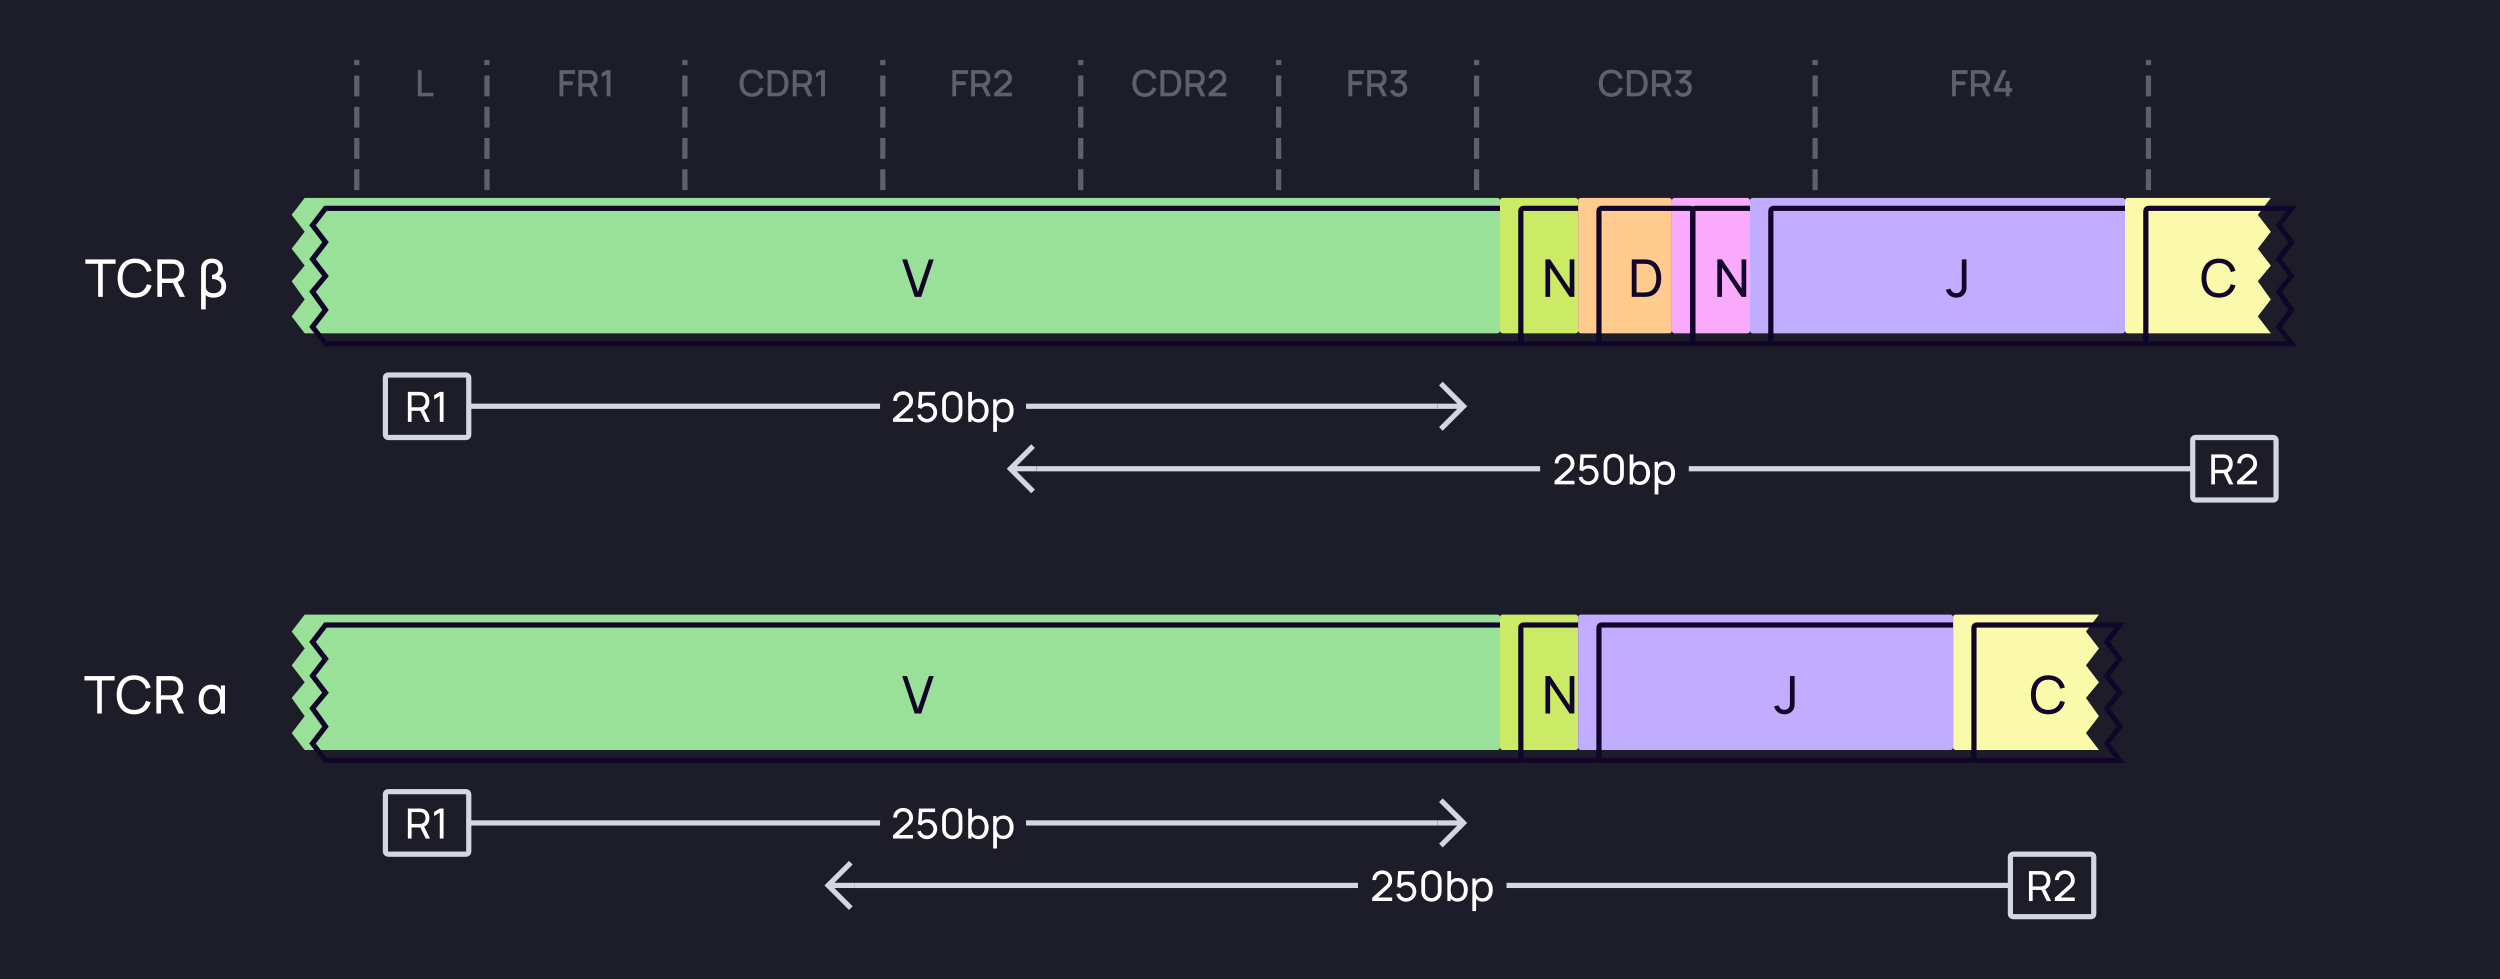 <svg width="960" height="376" viewBox="0 0 960 376" fill="none" xmlns="http://www.w3.org/2000/svg">
    <rect width="960" height="376" fill="#1D1D29"/>
    <path d="M388 180L387.293 180.707L386.586 180L387.293 179.293L388 180ZM395.293 171.293L396 170.586L397.414 172L396.707 172.707L395.293 171.293ZM396.707 187.293L397.414 188L396 189.414L395.293 188.707L396.707 187.293ZM398 181L388 181L388 179L398 179L398 181ZM387.293 179.293L395.293 171.293L396.707 172.707L388.707 180.707L387.293 179.293ZM388.707 179.293L396.707 187.293L395.293 188.707L387.293 180.707L388.707 179.293Z" fill="#D3D7E0"/>
    <path d="M591.5 180H398" stroke="#D3D7E0" stroke-width="2"/>
    <rect width="57" height="20" transform="translate(591.5 170)" fill="#1D1D29"/>
    <path d="M596.933 185.992H604.589V184.632H599.125L602.837 181.296C604.021 180.248 604.589 179.488 604.589 177.976C604.589 175.856 602.973 174.24 600.837 174.24C598.621 174.24 596.989 175.784 596.989 177.952H598.445C598.429 176.696 599.437 175.6 600.813 175.6C602.141 175.6 603.133 176.632 603.133 177.96C603.133 178.688 602.901 179.352 602.053 180.112L596.941 184.712L596.933 185.992ZM609.911 186.24C612.055 186.24 613.871 184.504 613.871 182.376C613.871 180.232 612.247 178.584 610.111 178.584C609.335 178.584 608.559 178.848 607.959 179.328L608.167 175.832H613.071V174.48H606.887L606.535 180.504L607.799 180.984C608.215 180.384 608.935 179.896 609.951 179.896C611.295 179.896 612.439 180.984 612.439 182.376C612.439 183.728 611.351 184.856 609.951 184.856C608.879 184.856 607.839 184.144 607.551 183.008L606.183 183.376C606.647 185.056 608.127 186.24 609.911 186.24ZM619.672 186.24C621.912 186.24 623.56 184.592 623.56 182.352V178.128C623.56 175.888 621.912 174.24 619.672 174.24C617.432 174.24 615.784 175.888 615.784 178.128V182.352C615.784 184.592 617.432 186.24 619.672 186.24ZM617.232 182.432V178.04C617.232 176.688 618.32 175.6 619.672 175.6C621.024 175.6 622.112 176.688 622.112 178.04V182.432C622.112 183.784 621.024 184.872 619.672 184.872C618.32 184.872 617.232 183.784 617.232 182.432ZM629.768 186.24C632.184 186.24 633.64 184.264 633.64 181.672C633.64 179.08 632.176 177.12 629.776 177.12C628.696 177.12 627.84 177.496 627.224 178.144V174.48H625.792V186H627.064V185.024C627.696 185.784 628.6 186.24 629.768 186.24ZM627.064 181.672C627.064 179.76 627.864 178.424 629.552 178.424C631.312 178.424 632.128 179.848 632.128 181.672C632.128 183.512 631.296 184.936 629.592 184.936C627.848 184.936 627.064 183.568 627.064 181.672ZM639.361 186.24C641.777 186.24 643.233 184.264 643.233 181.672C643.233 179.08 641.769 177.12 639.369 177.12C638.193 177.12 637.289 177.568 636.657 178.328V177.36H635.385V189.84H636.817V185.2C637.433 185.856 638.289 186.24 639.361 186.24ZM636.657 181.672C636.657 179.76 637.457 178.424 639.145 178.424C640.905 178.424 641.721 179.848 641.721 181.672C641.721 183.512 640.889 184.936 639.185 184.936C637.441 184.936 636.657 183.568 636.657 181.672Z" fill="white"/>
    <path d="M842 180H648.5" stroke="#D3D7E0" stroke-width="2"/>
    <path d="M849.12 186H850.544V181.744H853.912L855.976 186H857.608L855.384 181.432C856.688 180.888 857.368 179.632 857.368 178.112C857.368 176.28 856.384 174.832 854.52 174.544C854.224 174.496 853.896 174.48 853.672 174.48H849.12V186ZM850.544 180.392V175.832H853.624C853.824 175.832 854.104 175.848 854.344 175.904C855.448 176.152 855.912 177.152 855.912 178.112C855.912 179.072 855.448 180.072 854.344 180.32C854.104 180.376 853.824 180.392 853.624 180.392H850.544ZM859.05 185.992H866.706V184.632H861.242L864.954 181.296C866.138 180.248 866.706 179.488 866.706 177.976C866.706 175.856 865.09 174.24 862.954 174.24C860.738 174.24 859.106 175.784 859.106 177.952H860.562C860.546 176.696 861.554 175.6 862.93 175.6C864.258 175.6 865.25 176.632 865.25 177.96C865.25 178.688 865.018 179.352 864.17 180.112L859.058 184.712L859.05 185.992Z" fill="white"/>
    <rect x="842" y="168" width="32" height="24" rx="1" stroke="#D3D7E0" stroke-width="2"/>
    <path d="M318 340L317.293 340.707L316.586 340L317.293 339.293L318 340ZM325.293 331.293L326 330.586L327.414 332L326.707 332.707L325.293 331.293ZM326.707 347.293L327.414 348L326 349.414L325.293 348.707L326.707 347.293ZM328 341L318 341L318 339L328 339L328 341ZM317.293 339.293L325.293 331.293L326.707 332.707L318.707 340.707L317.293 339.293ZM318.707 339.293L326.707 347.293L325.293 348.707L317.293 340.707L318.707 339.293Z" fill="#D3D7E0"/>
    <path d="M521.5 340H328" stroke="#D3D7E0" stroke-width="2"/>
    <rect width="57" height="20" transform="translate(521.5 330)" fill="#1D1D29"/>
    <path d="M526.933 345.992H534.589V344.632H529.125L532.837 341.296C534.021 340.248 534.589 339.488 534.589 337.976C534.589 335.856 532.973 334.24 530.837 334.24C528.621 334.24 526.989 335.784 526.989 337.952H528.445C528.429 336.696 529.437 335.6 530.813 335.6C532.141 335.6 533.133 336.632 533.133 337.96C533.133 338.688 532.901 339.352 532.053 340.112L526.941 344.712L526.933 345.992ZM539.911 346.24C542.055 346.24 543.871 344.504 543.871 342.376C543.871 340.232 542.247 338.584 540.111 338.584C539.335 338.584 538.559 338.848 537.959 339.328L538.167 335.832H543.071V334.48H536.887L536.535 340.504L537.799 340.984C538.215 340.384 538.935 339.896 539.951 339.896C541.295 339.896 542.439 340.984 542.439 342.376C542.439 343.728 541.351 344.856 539.951 344.856C538.879 344.856 537.839 344.144 537.551 343.008L536.183 343.376C536.647 345.056 538.127 346.24 539.911 346.24ZM549.672 346.24C551.912 346.24 553.56 344.592 553.56 342.352V338.128C553.56 335.888 551.912 334.24 549.672 334.24C547.432 334.24 545.784 335.888 545.784 338.128V342.352C545.784 344.592 547.432 346.24 549.672 346.24ZM547.232 342.432V338.04C547.232 336.688 548.32 335.6 549.672 335.6C551.024 335.6 552.112 336.688 552.112 338.04V342.432C552.112 343.784 551.024 344.872 549.672 344.872C548.32 344.872 547.232 343.784 547.232 342.432ZM559.768 346.24C562.184 346.24 563.64 344.264 563.64 341.672C563.64 339.08 562.176 337.12 559.776 337.12C558.696 337.12 557.84 337.496 557.224 338.144V334.48H555.792V346H557.064V345.024C557.696 345.784 558.6 346.24 559.768 346.24ZM557.064 341.672C557.064 339.76 557.864 338.424 559.552 338.424C561.312 338.424 562.128 339.848 562.128 341.672C562.128 343.512 561.296 344.936 559.592 344.936C557.848 344.936 557.064 343.568 557.064 341.672ZM569.361 346.24C571.777 346.24 573.233 344.264 573.233 341.672C573.233 339.08 571.769 337.12 569.369 337.12C568.193 337.12 567.289 337.568 566.657 338.328V337.36H565.385V349.84H566.817V345.2C567.433 345.856 568.289 346.24 569.361 346.24ZM566.657 341.672C566.657 339.76 567.457 338.424 569.145 338.424C570.905 338.424 571.721 339.848 571.721 341.672C571.721 343.512 570.889 344.936 569.185 344.936C567.441 344.936 566.657 343.568 566.657 341.672Z" fill="white"/>
    <path d="M772 340H578.5" stroke="#D3D7E0" stroke-width="2"/>
    <path d="M779.12 346H780.544V341.744H783.912L785.976 346H787.608L785.384 341.432C786.688 340.888 787.368 339.632 787.368 338.112C787.368 336.28 786.384 334.832 784.52 334.544C784.224 334.496 783.896 334.48 783.672 334.48H779.12V346ZM780.544 340.392V335.832H783.624C783.824 335.832 784.104 335.848 784.344 335.904C785.448 336.152 785.912 337.152 785.912 338.112C785.912 339.072 785.448 340.072 784.344 340.32C784.104 340.376 783.824 340.392 783.624 340.392H780.544ZM789.05 345.992H796.706V344.632H791.242L794.954 341.296C796.138 340.248 796.706 339.488 796.706 337.976C796.706 335.856 795.09 334.24 792.954 334.24C790.738 334.24 789.106 335.784 789.106 337.952H790.562C790.546 336.696 791.554 335.6 792.93 335.6C794.258 335.6 795.25 336.632 795.25 337.96C795.25 338.688 795.018 339.352 794.17 340.112L789.058 344.712L789.05 345.992Z" fill="white"/>
    <rect x="772" y="328" width="32" height="24" rx="1" stroke="#D3D7E0" stroke-width="2"/>
    <path d="M156.62 162H158.044V157.744H161.412L163.476 162H165.108L162.884 157.432C164.188 156.888 164.868 155.632 164.868 154.112C164.868 152.28 163.884 150.832 162.02 150.544C161.724 150.496 161.396 150.48 161.172 150.48H156.62V162ZM158.044 156.392V151.832H161.124C161.324 151.832 161.604 151.848 161.844 151.904C162.948 152.152 163.412 153.152 163.412 154.112C163.412 155.072 162.948 156.072 161.844 156.32C161.604 156.376 161.324 156.392 161.124 156.392H158.044ZM168.878 162H170.326V150.48H168.878L166.71 151.776V153.368L168.878 152.056V162Z" fill="white"/>
    <rect x="148" y="144" width="32" height="24" rx="1" stroke="#D3D7E0" stroke-width="2"/>
    <path d="M338 156H180" stroke="#D3D7E0" stroke-width="2"/>
    <rect width="56" height="20" transform="translate(338 146)" fill="#1D1D29"/>
    <path d="M342.933 161.992H350.589V160.632H345.125L348.837 157.296C350.021 156.248 350.589 155.488 350.589 153.976C350.589 151.856 348.973 150.24 346.837 150.24C344.621 150.24 342.989 151.784 342.989 153.952H344.445C344.429 152.696 345.437 151.6 346.813 151.6C348.141 151.6 349.133 152.632 349.133 153.96C349.133 154.688 348.901 155.352 348.053 156.112L342.941 160.712L342.933 161.992ZM355.911 162.24C358.055 162.24 359.871 160.504 359.871 158.376C359.871 156.232 358.247 154.584 356.111 154.584C355.335 154.584 354.559 154.848 353.959 155.328L354.167 151.832H359.071V150.48H352.887L352.535 156.504L353.799 156.984C354.215 156.384 354.935 155.896 355.951 155.896C357.295 155.896 358.439 156.984 358.439 158.376C358.439 159.728 357.351 160.856 355.951 160.856C354.879 160.856 353.839 160.144 353.551 159.008L352.183 159.376C352.647 161.056 354.127 162.24 355.911 162.24ZM365.672 162.24C367.912 162.24 369.56 160.592 369.56 158.352V154.128C369.56 151.888 367.912 150.24 365.672 150.24C363.432 150.24 361.784 151.888 361.784 154.128V158.352C361.784 160.592 363.432 162.24 365.672 162.24ZM363.232 158.432V154.04C363.232 152.688 364.32 151.6 365.672 151.6C367.024 151.6 368.112 152.688 368.112 154.04V158.432C368.112 159.784 367.024 160.872 365.672 160.872C364.32 160.872 363.232 159.784 363.232 158.432ZM375.768 162.24C378.184 162.24 379.64 160.264 379.64 157.672C379.64 155.08 378.176 153.12 375.776 153.12C374.696 153.12 373.84 153.496 373.224 154.144V150.48H371.792V162H373.064V161.024C373.696 161.784 374.6 162.24 375.768 162.24ZM373.064 157.672C373.064 155.76 373.864 154.424 375.552 154.424C377.312 154.424 378.128 155.848 378.128 157.672C378.128 159.512 377.296 160.936 375.592 160.936C373.848 160.936 373.064 159.568 373.064 157.672ZM385.361 162.24C387.777 162.24 389.233 160.264 389.233 157.672C389.233 155.08 387.769 153.12 385.369 153.12C384.193 153.12 383.289 153.568 382.657 154.328V153.36H381.385V165.84H382.817V161.2C383.433 161.856 384.289 162.24 385.361 162.24ZM382.657 157.672C382.657 155.76 383.457 154.424 385.145 154.424C386.905 154.424 387.721 155.848 387.721 157.672C387.721 159.512 386.889 160.936 385.185 160.936C383.441 160.936 382.657 159.568 382.657 157.672Z" fill="white"/>
    <path d="M552 156H394" stroke="#D3D7E0" stroke-width="2"/>
    <path d="M562 156L562.707 155.293L563.414 156L562.707 156.707L562 156ZM554.707 164.707L554 165.414L552.586 164L553.293 163.293L554.707 164.707ZM553.293 148.707L552.586 148L554 146.586L554.707 147.293L553.293 148.707ZM552 155L562 155L562 157L552 157L552 155ZM562.707 156.707L554.707 164.707L553.293 163.293L561.293 155.293L562.707 156.707ZM561.293 156.707L553.293 148.707L554.707 147.293L562.707 155.293L561.293 156.707Z" fill="#D3D7E0"/>
    <path d="M156.62 322H158.044V317.744H161.412L163.476 322H165.108L162.884 317.432C164.188 316.888 164.868 315.632 164.868 314.112C164.868 312.28 163.884 310.832 162.02 310.544C161.724 310.496 161.396 310.48 161.172 310.48H156.62V322ZM158.044 316.392V311.832H161.124C161.324 311.832 161.604 311.848 161.844 311.904C162.948 312.152 163.412 313.152 163.412 314.112C163.412 315.072 162.948 316.072 161.844 316.32C161.604 316.376 161.324 316.392 161.124 316.392H158.044ZM168.878 322H170.326V310.48H168.878L166.71 311.776V313.368L168.878 312.056V322Z" fill="white"/>
    <rect x="148" y="304" width="32" height="24" rx="1" stroke="#D3D7E0" stroke-width="2"/>
    <path d="M338 316H180" stroke="#D3D7E0" stroke-width="2"/>
    <rect width="56" height="20" transform="translate(338 306)" fill="#1D1D29"/>
    <path d="M342.933 321.992H350.589V320.632H345.125L348.837 317.296C350.021 316.248 350.589 315.488 350.589 313.976C350.589 311.856 348.973 310.24 346.837 310.24C344.621 310.24 342.989 311.784 342.989 313.952H344.445C344.429 312.696 345.437 311.6 346.813 311.6C348.141 311.6 349.133 312.632 349.133 313.96C349.133 314.688 348.901 315.352 348.053 316.112L342.941 320.712L342.933 321.992ZM355.911 322.24C358.055 322.24 359.871 320.504 359.871 318.376C359.871 316.232 358.247 314.584 356.111 314.584C355.335 314.584 354.559 314.848 353.959 315.328L354.167 311.832H359.071V310.48H352.887L352.535 316.504L353.799 316.984C354.215 316.384 354.935 315.896 355.951 315.896C357.295 315.896 358.439 316.984 358.439 318.376C358.439 319.728 357.351 320.856 355.951 320.856C354.879 320.856 353.839 320.144 353.551 319.008L352.183 319.376C352.647 321.056 354.127 322.24 355.911 322.24ZM365.672 322.24C367.912 322.24 369.56 320.592 369.56 318.352V314.128C369.56 311.888 367.912 310.24 365.672 310.24C363.432 310.24 361.784 311.888 361.784 314.128V318.352C361.784 320.592 363.432 322.24 365.672 322.24ZM363.232 318.432V314.04C363.232 312.688 364.32 311.6 365.672 311.6C367.024 311.6 368.112 312.688 368.112 314.04V318.432C368.112 319.784 367.024 320.872 365.672 320.872C364.32 320.872 363.232 319.784 363.232 318.432ZM375.768 322.24C378.184 322.24 379.64 320.264 379.64 317.672C379.64 315.08 378.176 313.12 375.776 313.12C374.696 313.12 373.84 313.496 373.224 314.144V310.48H371.792V322H373.064V321.024C373.696 321.784 374.6 322.24 375.768 322.24ZM373.064 317.672C373.064 315.76 373.864 314.424 375.552 314.424C377.312 314.424 378.128 315.848 378.128 317.672C378.128 319.512 377.296 320.936 375.592 320.936C373.848 320.936 373.064 319.568 373.064 317.672ZM385.361 322.24C387.777 322.24 389.233 320.264 389.233 317.672C389.233 315.08 387.769 313.12 385.369 313.12C384.193 313.12 383.289 313.568 382.657 314.328V313.36H381.385V325.84H382.817V321.2C383.433 321.856 384.289 322.24 385.361 322.24ZM382.657 317.672C382.657 315.76 383.457 314.424 385.145 314.424C386.905 314.424 387.721 315.848 387.721 317.672C387.721 319.512 386.889 320.936 385.185 320.936C383.441 320.936 382.657 319.568 382.657 317.672Z" fill="white"/>
    <path d="M552 316H394" stroke="#D3D7E0" stroke-width="2"/>
    <path d="M562 316L562.707 315.293L563.414 316L562.707 316.707L562 316ZM554.707 324.707L554 325.414L552.586 324L553.293 323.293L554.707 324.707ZM553.293 308.707L552.586 308L554 306.586L554.707 307.293L553.293 308.707ZM552 315L562 315L562 317L552 317L552 315ZM562.707 316.707L554.707 324.707L553.293 323.293L561.293 315.293L562.707 316.707ZM561.293 316.707L553.293 308.707L554.707 307.293L562.707 315.293L561.293 316.707Z" fill="#D3D7E0"/>
    <path d="M137 84V24" stroke="white" stroke-opacity="0.3" stroke-width="2" stroke-linecap="square" stroke-dasharray="6 6"/>
    <path d="M160.442 37H166.469V35.621H161.905V26.92H160.442V37Z" fill="white" fill-opacity="0.3"/>
    <path d="M187 84V24" stroke="white" stroke-opacity="0.3" stroke-width="2" stroke-linecap="square" stroke-dasharray="6 6"/>
    <path d="M214.858 37H216.321V32.695H219.989V31.225H216.321V28.383H220.829V26.92H214.858V37ZM222.09 37H223.553V33.381H226.227L227.984 37H229.657L227.753 33.094C228.894 32.597 229.468 31.491 229.468 30.147C229.468 28.516 228.628 27.235 226.941 26.976C226.675 26.934 226.36 26.92 226.164 26.92H222.09V37ZM223.553 31.995V28.299H226.108C226.29 28.299 226.535 28.313 226.745 28.369C227.641 28.579 227.977 29.405 227.977 30.147C227.977 30.889 227.641 31.715 226.745 31.932C226.535 31.981 226.29 31.995 226.108 31.995H223.553ZM232.953 37H234.444V26.92H232.953L231.056 28.054V29.685L232.953 28.53V37Z" fill="white" fill-opacity="0.3"/>
    <path d="M263 84V24" stroke="white" stroke-opacity="0.3" stroke-width="2" stroke-linecap="square" stroke-dasharray="6 6"/>
    <path d="M288.735 37.21C291.059 37.21 292.62 35.943 293.215 33.955L291.731 33.556C291.332 34.963 290.331 35.817 288.735 35.817C286.593 35.817 285.501 34.27 285.515 31.96C285.522 29.65 286.593 28.103 288.735 28.103C290.331 28.103 291.332 28.957 291.731 30.364L293.215 29.965C292.62 27.977 291.059 26.71 288.735 26.71C285.711 26.71 283.968 28.845 283.968 31.96C283.968 35.075 285.711 37.21 288.735 37.21ZM294.754 37H297.911C298.093 37 298.695 37 299.164 36.937C301.53 36.636 302.79 34.529 302.79 31.96C302.79 29.391 301.53 27.284 299.164 26.983C298.695 26.92 298.093 26.92 297.911 26.92H294.754V37ZM296.252 35.607V28.313H297.911C298.219 28.313 298.723 28.32 299.059 28.383C300.571 28.663 301.236 30.189 301.236 31.96C301.236 33.689 300.599 35.243 299.059 35.537C298.723 35.6 298.233 35.607 297.911 35.607H296.252ZM304.42 37H305.883V33.381H308.557L310.314 37H311.987L310.083 33.094C311.224 32.597 311.798 31.491 311.798 30.147C311.798 28.516 310.958 27.235 309.271 26.976C309.005 26.934 308.69 26.92 308.494 26.92H304.42V37ZM305.883 31.995V28.299H308.438C308.62 28.299 308.865 28.313 309.075 28.369C309.971 28.579 310.307 29.405 310.307 30.147C310.307 30.889 309.971 31.715 309.075 31.932C308.865 31.981 308.62 31.995 308.438 31.995H305.883ZM315.283 37H316.774V26.92H315.283L313.386 28.054V29.685L315.283 28.53V37Z" fill="white" fill-opacity="0.3"/>
    <path d="M339 84V24" stroke="white" stroke-opacity="0.3" stroke-width="2" stroke-linecap="square" stroke-dasharray="6 6"/>
    <path d="M365.703 37H367.166V32.695H370.834V31.225H367.166V28.383H371.674V26.92H365.703V37ZM372.935 37H374.398V33.381H377.072L378.829 37H380.502L378.598 33.094C379.739 32.597 380.313 31.491 380.313 30.147C380.313 28.516 379.473 27.235 377.786 26.976C377.52 26.934 377.205 26.92 377.009 26.92H372.935V37ZM374.398 31.995V28.299H376.953C377.135 28.299 377.38 28.313 377.59 28.369C378.486 28.579 378.822 29.405 378.822 30.147C378.822 30.889 378.486 31.715 377.59 31.932C377.38 31.981 377.135 31.995 376.953 31.995H374.398ZM381.761 36.993H388.579V35.6H384.022L386.941 32.996C388.033 32.037 388.579 31.407 388.579 30.028C388.579 28.117 387.144 26.71 385.24 26.71C383.231 26.71 381.796 28.047 381.796 30H383.294C383.28 28.985 384.092 28.103 385.212 28.103C386.297 28.103 387.074 28.929 387.074 30.007C387.074 30.581 386.864 31.127 386.157 31.757L381.768 35.691L381.761 36.993Z" fill="white" fill-opacity="0.3"/>
    <path d="M415 84V24" stroke="white" stroke-opacity="0.3" stroke-width="2" stroke-linecap="square" stroke-dasharray="6 6"/>
    <path d="M439.58 37.21C441.904 37.21 443.465 35.943 444.06 33.955L442.576 33.556C442.177 34.963 441.176 35.817 439.58 35.817C437.438 35.817 436.346 34.27 436.36 31.96C436.367 29.65 437.438 28.103 439.58 28.103C441.176 28.103 442.177 28.957 442.576 30.364L444.06 29.965C443.465 27.977 441.904 26.71 439.58 26.71C436.556 26.71 434.813 28.845 434.813 31.96C434.813 35.075 436.556 37.21 439.58 37.21ZM445.599 37H448.756C448.938 37 449.54 37 450.009 36.937C452.375 36.636 453.635 34.529 453.635 31.96C453.635 29.391 452.375 27.284 450.009 26.983C449.54 26.92 448.938 26.92 448.756 26.92H445.599V37ZM447.097 35.607V28.313H448.756C449.064 28.313 449.568 28.32 449.904 28.383C451.416 28.663 452.081 30.189 452.081 31.96C452.081 33.689 451.444 35.243 449.904 35.537C449.568 35.6 449.078 35.607 448.756 35.607H447.097ZM455.265 37H456.728V33.381H459.402L461.159 37H462.832L460.928 33.094C462.069 32.597 462.643 31.491 462.643 30.147C462.643 28.516 461.803 27.235 460.116 26.976C459.85 26.934 459.535 26.92 459.339 26.92H455.265V37ZM456.728 31.995V28.299H459.283C459.465 28.299 459.71 28.313 459.92 28.369C460.816 28.579 461.152 29.405 461.152 30.147C461.152 30.889 460.816 31.715 459.92 31.932C459.71 31.981 459.465 31.995 459.283 31.995H456.728ZM464.091 36.993H470.909V35.6H466.352L469.271 32.996C470.363 32.037 470.909 31.407 470.909 30.028C470.909 28.117 469.474 26.71 467.57 26.71C465.561 26.71 464.126 28.047 464.126 30H465.624C465.61 28.985 466.422 28.103 467.542 28.103C468.627 28.103 469.404 28.929 469.404 30.007C469.404 30.581 469.194 31.127 468.487 31.757L464.098 35.691L464.091 36.993Z" fill="white" fill-opacity="0.3"/>
    <path d="M491 84V24" stroke="white" stroke-opacity="0.3" stroke-width="2" stroke-linecap="square" stroke-dasharray="6 6"/>
    <path d="M517.805 37H519.268V32.695H522.936V31.225H519.268V28.383H523.776V26.92H517.805V37ZM525.038 37H526.501V33.381H529.175L530.932 37H532.605L530.701 33.094C531.842 32.597 532.416 31.491 532.416 30.147C532.416 28.516 531.576 27.235 529.889 26.976C529.623 26.934 529.308 26.92 529.112 26.92H525.038V37ZM526.501 31.995V28.299H529.056C529.238 28.299 529.483 28.313 529.693 28.369C530.589 28.579 530.925 29.405 530.925 30.147C530.925 30.889 530.589 31.715 529.693 31.932C529.483 31.981 529.238 31.995 529.056 31.995H526.501ZM536.964 37.189C538.847 37.189 540.331 35.796 540.331 33.871C540.331 32.233 539.323 30.924 537.692 30.707L540.184 28.313V26.92H534.122V28.313H538.392L535.312 31.036L535.998 32.191C536.285 32.037 536.628 31.939 536.95 31.939C538.07 31.939 538.833 32.751 538.833 33.871C538.833 34.984 538.07 35.789 536.964 35.803C536.138 35.81 535.403 35.341 535.137 34.466L533.723 34.858C534.15 36.293 535.466 37.189 536.964 37.189Z" fill="white" fill-opacity="0.3"/>
    <path d="M567 84V24" stroke="white" stroke-opacity="0.3" stroke-width="2" stroke-linecap="square" stroke-dasharray="6 6"/>
    <path d="M618.682 37.21C621.006 37.21 622.567 35.943 623.162 33.955L621.678 33.556C621.279 34.963 620.278 35.817 618.682 35.817C616.54 35.817 615.448 34.27 615.462 31.96C615.469 29.65 616.54 28.103 618.682 28.103C620.278 28.103 621.279 28.957 621.678 30.364L623.162 29.965C622.567 27.977 621.006 26.71 618.682 26.71C615.658 26.71 613.915 28.845 613.915 31.96C613.915 35.075 615.658 37.21 618.682 37.21ZM624.702 37H627.859C628.041 37 628.643 37 629.112 36.937C631.478 36.636 632.738 34.529 632.738 31.96C632.738 29.391 631.478 27.284 629.112 26.983C628.643 26.92 628.041 26.92 627.859 26.92H624.702V37ZM626.2 35.607V28.313H627.859C628.167 28.313 628.671 28.32 629.007 28.383C630.519 28.663 631.184 30.189 631.184 31.96C631.184 33.689 630.547 35.243 629.007 35.537C628.671 35.6 628.181 35.607 627.859 35.607H626.2ZM634.368 37H635.831V33.381H638.505L640.262 37H641.935L640.031 33.094C641.172 32.597 641.746 31.491 641.746 30.147C641.746 28.516 640.906 27.235 639.219 26.976C638.953 26.934 638.638 26.92 638.442 26.92H634.368V37ZM635.831 31.995V28.299H638.386C638.568 28.299 638.813 28.313 639.023 28.369C639.919 28.579 640.255 29.405 640.255 30.147C640.255 30.889 639.919 31.715 639.023 31.932C638.813 31.981 638.568 31.995 638.386 31.995H635.831ZM646.294 37.189C648.177 37.189 649.661 35.796 649.661 33.871C649.661 32.233 648.653 30.924 647.022 30.707L649.514 28.313V26.92H643.452V28.313H647.722L644.642 31.036L645.328 32.191C645.615 32.037 645.958 31.939 646.28 31.939C647.4 31.939 648.163 32.751 648.163 33.871C648.163 34.984 647.4 35.789 646.294 35.803C645.468 35.81 644.733 35.341 644.467 34.466L643.053 34.858C643.48 36.293 644.796 37.189 646.294 37.189Z" fill="white" fill-opacity="0.3"/>
    <path d="M697 84V24" stroke="white" stroke-opacity="0.3" stroke-width="2" stroke-linecap="square" stroke-dasharray="6 6"/>
    <path d="M749.593 37H751.056V32.695H754.724V31.225H751.056V28.383H755.564V26.92H749.593V37ZM756.826 37H758.289V33.381H760.963L762.72 37H764.393L762.489 33.094C763.63 32.597 764.204 31.491 764.204 30.147C764.204 28.516 763.364 27.235 761.677 26.976C761.411 26.934 761.096 26.92 760.9 26.92H756.826V37ZM758.289 31.995V28.299H760.844C761.026 28.299 761.271 28.313 761.481 28.369C762.377 28.579 762.713 29.405 762.713 30.147C762.713 30.889 762.377 31.715 761.481 31.932C761.271 31.981 761.026 31.995 760.844 31.995H758.289ZM770.201 37H771.685V35.243H772.686V33.857H771.685V31.127H770.201V33.857H767.324L770.6 26.92H768.927L765.651 33.857V35.243H770.201V37Z" fill="white" fill-opacity="0.3"/>
    <path d="M825 84V24" stroke="white" stroke-opacity="0.3" stroke-width="2" stroke-linecap="square" stroke-dasharray="6 6"/>
    <g filter="url(#filter0_i_5876_37947)">
        <path d="M125 80H582.4C582.96 80 583.24 80 583.454 80.109C583.642 80.205 583.795 80.358 583.891 80.546C584 80.76 584 81.04 584 81.6V130.4C584 130.96 584 131.24 583.891 131.454C583.795 131.642 583.642 131.795 583.454 131.891C583.24 132 582.96 132 582.4 132H125L120 125.5L125 119L120 112L125 106L120 99.5L125 93L120 86.5L125 80Z" fill="#99E099"/>
    </g>
    <path d="M125 80H582.4C582.96 80 583.24 80 583.454 80.109C583.642 80.205 583.795 80.358 583.891 80.546C584 80.76 584 81.04 584 81.6V130.4C584 130.96 584 131.24 583.891 131.454C583.795 131.642 583.642 131.795 583.454 131.891C583.24 132 582.96 132 582.4 132H125L120 125.5L125 119L120 112L125 106L120 99.5L125 93L120 86.5L125 80Z" stroke="#110529" stroke-width="2" stroke-linecap="round"/>
    <path d="M351.258 114H353.738L358.558 99.6H356.708L352.478 112.11L348.288 99.6H346.438L351.258 114Z" fill="#110529"/>
    <g filter="url(#filter1_i_5876_37947)">
        <rect x="584" y="80" width="30" height="52" rx="1" fill="#CBEB67"/>
    </g>
    <rect x="584" y="80" width="30" height="52" rx="1" stroke="#110529" stroke-width="2" stroke-linecap="round"/>
    <g filter="url(#filter2_i_5876_37947)">
        <rect x="650" y="80" width="30" height="52" rx="1" fill="#FAAAFA"/>
    </g>
    <rect x="650" y="80" width="30" height="52" rx="1" stroke="#110529" stroke-width="2" stroke-linecap="round"/>
    <g filter="url(#filter3_i_5876_37947)">
        <rect x="614" y="80" width="36" height="52" rx="1" fill="#FFCB8F"/>
    </g>
    <rect x="614" y="80" width="36" height="52" rx="1" stroke="#110529" stroke-width="2" stroke-linecap="round"/>
    <path d="M593.447 114H595.247V102.74L602.757 114H604.557V99.6H602.757V110.85L595.247 99.6H593.447V114Z" fill="#110529"/>
    <path d="M659.447 114H661.247V102.74L668.757 114H670.557V99.6H668.757V110.85L661.247 99.6H659.447V114Z" fill="#110529"/>
    <path d="M626.593 114H631.033C631.303 114 632.183 114 632.853 113.91C636.183 113.47 637.913 110.48 637.913 106.8C637.913 103.13 636.183 100.13 632.853 99.69C632.173 99.6 631.313 99.6 631.033 99.6H626.593V114ZM628.423 112.3V101.3H631.033C631.513 101.3 632.233 101.32 632.703 101.41C635.033 101.83 636.023 104.08 636.023 106.8C636.023 109.47 635.063 111.76 632.703 112.19C632.233 112.28 631.533 112.3 631.033 112.3H628.423Z" fill="#110529"/>
    <g filter="url(#filter4_i_5876_37947)">
        <path d="M824 81.6C824 81.04 824 80.76 823.891 80.546C823.795 80.358 823.642 80.205 823.454 80.109C823.24 80 822.96 80 822.4 80H681.6C681.04 80 680.76 80 680.546 80.109C680.358 80.205 680.205 80.358 680.109 80.546C680 80.76 680 81.04 680 81.6V106V130.4C680 130.96 680 131.24 680.109 131.454C680.205 131.642 680.358 131.795 680.546 131.891C680.76 132 681.04 132 681.6 132H822.4C822.96 132 823.24 132 823.454 131.891C823.642 131.795 823.795 131.642 823.891 131.454C824 131.24 824 130.96 824 130.4V125.5V119V112V106V99.5V93V86.5V81.6Z" fill="#C1ADFF"/>
    </g>
    <path d="M824 81.6C824 81.04 824 80.76 823.891 80.546C823.795 80.358 823.642 80.205 823.454 80.109C823.24 80 822.96 80 822.4 80H681.6C681.04 80 680.76 80 680.546 80.109C680.358 80.205 680.205 80.358 680.109 80.546C680 80.76 680 81.04 680 81.6V106V130.4C680 130.96 680 131.24 680.109 131.454C680.205 131.642 680.358 131.795 680.546 131.891C680.76 132 681.04 132 681.6 132H822.4C822.96 132 823.24 132 823.454 131.891C823.642 131.795 823.795 131.642 823.891 131.454C824 131.24 824 130.96 824 130.4V125.5V119V112V106V99.5V93V86.5V81.6Z" stroke="#110529" stroke-width="2" stroke-linecap="round"/>
    <path d="M751.227 114.29C752.677 114.29 753.937 113.7 754.667 112.43C755.197 111.51 755.137 110.72 755.137 109.48V99.6H753.337V109.48C753.337 110.37 753.337 110.99 753.077 111.51C752.687 112.29 751.867 112.6 751.187 112.6C750.117 112.6 749.207 111.83 748.997 110.85L747.227 111.27C747.737 113.11 749.207 114.29 751.227 114.29Z" fill="#110529"/>
    <g filter="url(#filter5_i_5876_37947)">
        <path d="M880 80H825.6C825.04 80 824.76 80 824.546 80.109C824.358 80.205 824.205 80.358 824.109 80.546C824 80.76 824 81.04 824 81.6V130.4C824 130.96 824 131.24 824.109 131.454C824.205 131.642 824.358 131.795 824.546 131.891C824.76 132 825.04 132 825.6 132H880L875 125.5L880 119L875 112L880 106L875 99.5L880 93L875 86.5L880 80Z" fill="#FAFAAA"/>
    </g>
    <path d="M880 80H825.6C825.04 80 824.76 80 824.546 80.109C824.358 80.205 824.205 80.358 824.109 80.546C824 80.76 824 81.04 824 81.6V130.4C824 130.96 824 131.24 824.109 131.454C824.205 131.642 824.358 131.795 824.546 131.891C824.76 132 825.04 132 825.6 132H880L875 125.5L880 119L875 112L880 106L875 99.5L880 93L875 86.5L880 80Z" stroke="#110529" stroke-width="2" stroke-linecap="round"/>
    <path d="M852.093 114.3C855.423 114.3 857.613 112.47 858.433 109.61L856.623 109.13C856.033 111.27 854.523 112.6 852.093 112.6C848.873 112.6 847.233 110.25 847.253 106.8C847.273 103.35 848.873 101 852.093 101C854.523 101 856.033 102.33 856.623 104.47L858.433 103.99C857.613 101.13 855.423 99.3 852.093 99.3C847.783 99.3 845.373 102.36 845.373 106.8C845.373 111.24 847.783 114.3 852.093 114.3Z" fill="#110529"/>
    <g filter="url(#filter6_i_5876_37947)">
        <path d="M125 240H582.4C582.96 240 583.24 240 583.454 240.109C583.642 240.205 583.795 240.358 583.891 240.546C584 240.76 584 241.04 584 241.6V290.4C584 290.96 584 291.24 583.891 291.454C583.795 291.642 583.642 291.795 583.454 291.891C583.24 292 582.96 292 582.4 292H125L120 285.5L125 279L120 272L125 266L120 259.5L125 253L120 246.5L125 240Z" fill="#99E099"/>
    </g>
    <path d="M125 240H582.4C582.96 240 583.24 240 583.454 240.109C583.642 240.205 583.795 240.358 583.891 240.546C584 240.76 584 241.04 584 241.6V290.4C584 290.96 584 291.24 583.891 291.454C583.795 291.642 583.642 291.795 583.454 291.891C583.24 292 582.96 292 582.4 292H125L120 285.5L125 279L120 272L125 266L120 259.5L125 253L120 246.5L125 240Z" stroke="#110529" stroke-width="2" stroke-linecap="round"/>
    <path d="M351.258 274H353.738L358.558 259.6H356.708L352.478 272.11L348.288 259.6H346.438L351.258 274Z" fill="#110529"/>
    <g filter="url(#filter7_i_5876_37947)">
        <rect x="584" y="240" width="30" height="52" rx="1" fill="#CBEB67"/>
    </g>
    <rect x="584" y="240" width="30" height="52" rx="1" stroke="#110529" stroke-width="2" stroke-linecap="round"/>
    <path d="M593.447 274H595.247V262.74L602.757 274H604.557V259.6H602.757V270.85L595.247 259.6H593.447V274Z" fill="#110529"/>
    <g filter="url(#filter8_i_5876_37947)">
        <path d="M758 241.6C758 241.04 758 240.76 757.891 240.546C757.795 240.358 757.642 240.205 757.454 240.109C757.24 240 756.96 240 756.4 240H615.6C615.04 240 614.76 240 614.546 240.109C614.358 240.205 614.205 240.358 614.109 240.546C614 240.76 614 241.04 614 241.6V266V290.4C614 290.96 614 291.24 614.109 291.454C614.205 291.642 614.358 291.795 614.546 291.891C614.76 292 615.04 292 615.6 292H756.4C756.96 292 757.24 292 757.454 291.891C757.642 291.795 757.795 291.642 757.891 291.454C758 291.24 758 290.96 758 290.4V285.5V279V272V266V259.5V253V246.5V241.6Z" fill="#C1ADFF"/>
    </g>
    <path d="M758 241.6C758 241.04 758 240.76 757.891 240.546C757.795 240.358 757.642 240.205 757.454 240.109C757.24 240 756.96 240 756.4 240H615.6C615.04 240 614.76 240 614.546 240.109C614.358 240.205 614.205 240.358 614.109 240.546C614 240.76 614 241.04 614 241.6V266V290.4C614 290.96 614 291.24 614.109 291.454C614.205 291.642 614.358 291.795 614.546 291.891C614.76 292 615.04 292 615.6 292H756.4C756.96 292 757.24 292 757.454 291.891C757.642 291.795 757.795 291.642 757.891 291.454C758 291.24 758 290.96 758 290.4V285.5V279V272V266V259.5V253V246.5V241.6Z" stroke="#110529" stroke-width="2" stroke-linecap="round"/>
    <g filter="url(#filter9_i_5876_37947)">
        <path d="M814 240H759.6C759.04 240 758.76 240 758.546 240.109C758.358 240.205 758.205 240.358 758.109 240.546C758 240.76 758 241.04 758 241.6V290.4C758 290.96 758 291.24 758.109 291.454C758.205 291.642 758.358 291.795 758.546 291.891C758.76 292 759.04 292 759.6 292H814L809 285.5L814 279L809 272L814 266L809 259.5L814 253L809 246.5L814 240Z" fill="#FAFAAA"/>
    </g>
    <path d="M814 240H759.6C759.04 240 758.76 240 758.546 240.109C758.358 240.205 758.205 240.358 758.109 240.546C758 240.76 758 241.04 758 241.6V290.4C758 290.96 758 291.24 758.109 291.454C758.205 291.642 758.358 291.795 758.546 291.891C758.76 292 759.04 292 759.6 292H814L809 285.5L814 279L809 272L814 266L809 259.5L814 253L809 246.5L814 240Z" stroke="#110529" stroke-width="2" stroke-linecap="round"/>
    <path d="M786.593 274.3C789.923 274.3 792.113 272.47 792.933 269.61L791.123 269.13C790.533 271.27 789.023 272.6 786.593 272.6C783.373 272.6 781.733 270.25 781.753 266.8C781.773 263.35 783.373 261 786.593 261C789.023 261 790.533 262.33 791.123 264.47L792.933 263.99C792.113 261.13 789.923 259.3 786.593 259.3C782.283 259.3 779.873 262.36 779.873 266.8C779.873 271.24 782.283 274.3 786.593 274.3Z" fill="#110529"/>
    <path d="M685.227 274.29C686.677 274.29 687.937 273.7 688.667 272.43C689.197 271.51 689.137 270.72 689.137 269.48V259.6H687.337V269.48C687.337 270.37 687.337 270.99 687.077 271.51C686.687 272.29 685.867 272.6 685.187 272.6C684.117 272.6 683.207 271.83 682.997 270.85L681.227 271.27C681.737 273.11 683.207 274.29 685.227 274.29Z" fill="#110529"/>
    <path d="M37.688 114H39.468V101.29H44.378V99.6H32.778V101.29H37.688V114ZM51.89 114.3C55.22 114.3 57.41 112.47 58.23 109.61L56.42 109.13C55.83 111.27 54.32 112.6 51.89 112.6C48.67 112.6 47.03 110.25 47.05 106.8C47.07 103.35 48.67 101 51.89 101C54.32 101 55.83 102.33 56.42 104.47L58.23 103.99C57.41 101.13 55.22 99.3 51.89 99.3C47.58 99.3 45.17 102.36 45.17 106.8C45.17 111.24 47.58 114.3 51.89 114.3ZM60.423 114H62.203V108.68H66.413L68.993 114H71.033L68.253 108.29C69.883 107.61 70.733 106.04 70.733 104.14C70.733 101.85 69.503 100.04 67.173 99.68C66.803 99.62 66.393 99.6 66.113 99.6H60.423V114ZM62.203 106.99V101.29H66.053C66.303 101.29 66.653 101.31 66.953 101.38C68.333 101.69 68.913 102.94 68.913 104.14C68.913 105.34 68.333 106.59 66.953 106.9C66.653 106.97 66.303 106.99 66.053 106.99H62.203ZM77.23 103.2V118.8H79.01V113.39C79.72 113.96 80.71 114.3 81.94 114.3C84.99 114.3 86.84 112.57 86.84 109.95C86.84 107.74 85.44 106.44 84.05 106.09C85.1 105.58 85.61 104.5 85.61 103.22C85.61 100.84 83.86 99.3 81.37 99.3C79.51 99.3 77.98 100.16 77.45 101.78C77.3 102.23 77.23 102.71 77.23 103.2ZM79.05 109.71V103.86C79.05 103.44 79.07 102.8 79.28 102.28C79.64 101.35 80.52 100.99 81.41 100.99C82.79 100.99 83.79 101.82 83.79 103.24C83.79 104.67 82.79 105.4 81.42 105.54V107.14C83.61 107.18 85.03 108.1 85.03 109.87C85.03 111.52 83.79 112.61 82.02 112.61C80.77 112.61 79.53 112.04 79.2 111.01C79.08 110.64 79.05 110.1 79.05 109.71Z" fill="white"/>
    <path d="M37.327 274H39.107V261.29H44.017V259.6H32.417V261.29H37.327V274ZM51.529 274.3C54.859 274.3 57.049 272.47 57.869 269.61L56.059 269.13C55.469 271.27 53.959 272.6 51.529 272.6C48.309 272.6 46.669 270.25 46.689 266.8C46.709 263.35 48.309 261 51.529 261C53.959 261 55.469 262.33 56.059 264.47L57.869 263.99C57.049 261.13 54.859 259.3 51.529 259.3C47.219 259.3 44.809 262.36 44.809 266.8C44.809 271.24 47.219 274.3 51.529 274.3ZM60.062 274H61.842V268.68H66.052L68.632 274H70.672L67.892 268.29C69.522 267.61 70.372 266.04 70.372 264.14C70.372 261.85 69.142 260.04 66.812 259.68C66.442 259.62 66.032 259.6 65.752 259.6H60.062V274ZM61.842 266.99V261.29H65.692C65.942 261.29 66.292 261.31 66.592 261.38C67.972 261.69 68.552 262.94 68.552 264.14C68.552 265.34 67.972 266.59 66.592 266.9C66.292 266.97 65.942 266.99 65.692 266.99H61.842ZM81.148 274.3C82.788 274.3 84.099 273.54 84.799 272.24V274H86.388V263.2H84.799V264.93C84.109 263.65 82.849 262.9 81.198 262.9C78.099 262.9 76.278 265.35 76.278 268.6C76.278 271.83 78.088 274.3 81.148 274.3ZM78.168 268.6C78.168 266.19 79.278 264.53 81.388 264.53C83.499 264.53 84.499 266.2 84.499 268.59C84.499 270.96 83.508 272.67 81.368 272.67C79.198 272.67 78.168 270.88 78.168 268.6Z" fill="white"/>
    <defs>
        <filter id="filter0_i_5876_37947" x="118.737" y="79" width="466.263" height="54" filterUnits="userSpaceOnUse" color-interpolation-filters="sRGB">
            <feFlood flood-opacity="0" result="BackgroundImageFix"/>
            <feBlend mode="normal" in="SourceGraphic" in2="BackgroundImageFix" result="shape"/>
            <feColorMatrix in="SourceAlpha" type="matrix" values="0 0 0 0 0 0 0 0 0 0 0 0 0 0 0 0 0 0 127 0" result="hardAlpha"/>
            <feOffset dx="-8" dy="-4"/>
            <feComposite in2="hardAlpha" operator="arithmetic" k2="-1" k3="1"/>
            <feColorMatrix type="matrix" values="0 0 0 0 0.067 0 0 0 0 0.02 0 0 0 0 0.161 0 0 0 0.16 0"/>
            <feBlend mode="normal" in2="shape" result="effect1_innerShadow_5876_37947"/>
        </filter>
        <filter id="filter1_i_5876_37947" x="583" y="79" width="32" height="54" filterUnits="userSpaceOnUse" color-interpolation-filters="sRGB">
            <feFlood flood-opacity="0" result="BackgroundImageFix"/>
            <feBlend mode="normal" in="SourceGraphic" in2="BackgroundImageFix" result="shape"/>
            <feColorMatrix in="SourceAlpha" type="matrix" values="0 0 0 0 0 0 0 0 0 0 0 0 0 0 0 0 0 0 127 0" result="hardAlpha"/>
            <feOffset dx="-8" dy="-4"/>
            <feComposite in2="hardAlpha" operator="arithmetic" k2="-1" k3="1"/>
            <feColorMatrix type="matrix" values="0 0 0 0 0.067 0 0 0 0 0.02 0 0 0 0 0.161 0 0 0 0.16 0"/>
            <feBlend mode="normal" in2="shape" result="effect1_innerShadow_5876_37947"/>
        </filter>
        <filter id="filter2_i_5876_37947" x="649" y="79" width="32" height="54" filterUnits="userSpaceOnUse" color-interpolation-filters="sRGB">
            <feFlood flood-opacity="0" result="BackgroundImageFix"/>
            <feBlend mode="normal" in="SourceGraphic" in2="BackgroundImageFix" result="shape"/>
            <feColorMatrix in="SourceAlpha" type="matrix" values="0 0 0 0 0 0 0 0 0 0 0 0 0 0 0 0 0 0 127 0" result="hardAlpha"/>
            <feOffset dx="-8" dy="-4"/>
            <feComposite in2="hardAlpha" operator="arithmetic" k2="-1" k3="1"/>
            <feColorMatrix type="matrix" values="0 0 0 0 0.067 0 0 0 0 0.02 0 0 0 0 0.161 0 0 0 0.16 0"/>
            <feBlend mode="normal" in2="shape" result="effect1_innerShadow_5876_37947"/>
        </filter>
        <filter id="filter3_i_5876_37947" x="613" y="79" width="38" height="54" filterUnits="userSpaceOnUse" color-interpolation-filters="sRGB">
            <feFlood flood-opacity="0" result="BackgroundImageFix"/>
            <feBlend mode="normal" in="SourceGraphic" in2="BackgroundImageFix" result="shape"/>
            <feColorMatrix in="SourceAlpha" type="matrix" values="0 0 0 0 0 0 0 0 0 0 0 0 0 0 0 0 0 0 127 0" result="hardAlpha"/>
            <feOffset dx="-8" dy="-4"/>
            <feComposite in2="hardAlpha" operator="arithmetic" k2="-1" k3="1"/>
            <feColorMatrix type="matrix" values="0 0 0 0 0.067 0 0 0 0 0.02 0 0 0 0 0.161 0 0 0 0.16 0"/>
            <feBlend mode="normal" in2="shape" result="effect1_innerShadow_5876_37947"/>
        </filter>
        <filter id="filter4_i_5876_37947" x="679" y="79" width="146" height="54" filterUnits="userSpaceOnUse" color-interpolation-filters="sRGB">
            <feFlood flood-opacity="0" result="BackgroundImageFix"/>
            <feBlend mode="normal" in="SourceGraphic" in2="BackgroundImageFix" result="shape"/>
            <feColorMatrix in="SourceAlpha" type="matrix" values="0 0 0 0 0 0 0 0 0 0 0 0 0 0 0 0 0 0 127 0" result="hardAlpha"/>
            <feOffset dx="-8" dy="-4"/>
            <feComposite in2="hardAlpha" operator="arithmetic" k2="-1" k3="1"/>
            <feColorMatrix type="matrix" values="0 0 0 0 0.067 0 0 0 0 0.02 0 0 0 0 0.161 0 0 0 0.16 0"/>
            <feBlend mode="normal" in2="shape" result="effect1_innerShadow_5876_37947"/>
        </filter>
        <filter id="filter5_i_5876_37947" x="823" y="79" width="59.031" height="54" filterUnits="userSpaceOnUse" color-interpolation-filters="sRGB">
            <feFlood flood-opacity="0" result="BackgroundImageFix"/>
            <feBlend mode="normal" in="SourceGraphic" in2="BackgroundImageFix" result="shape"/>
            <feColorMatrix in="SourceAlpha" type="matrix" values="0 0 0 0 0 0 0 0 0 0 0 0 0 0 0 0 0 0 127 0" result="hardAlpha"/>
            <feOffset dx="-8" dy="-4"/>
            <feComposite in2="hardAlpha" operator="arithmetic" k2="-1" k3="1"/>
            <feColorMatrix type="matrix" values="0 0 0 0 0.067 0 0 0 0 0.02 0 0 0 0 0.161 0 0 0 0.16 0"/>
            <feBlend mode="normal" in2="shape" result="effect1_innerShadow_5876_37947"/>
        </filter>
        <filter id="filter6_i_5876_37947" x="118.737" y="239" width="466.263" height="54" filterUnits="userSpaceOnUse" color-interpolation-filters="sRGB">
            <feFlood flood-opacity="0" result="BackgroundImageFix"/>
            <feBlend mode="normal" in="SourceGraphic" in2="BackgroundImageFix" result="shape"/>
            <feColorMatrix in="SourceAlpha" type="matrix" values="0 0 0 0 0 0 0 0 0 0 0 0 0 0 0 0 0 0 127 0" result="hardAlpha"/>
            <feOffset dx="-8" dy="-4"/>
            <feComposite in2="hardAlpha" operator="arithmetic" k2="-1" k3="1"/>
            <feColorMatrix type="matrix" values="0 0 0 0 0.067 0 0 0 0 0.02 0 0 0 0 0.161 0 0 0 0.16 0"/>
            <feBlend mode="normal" in2="shape" result="effect1_innerShadow_5876_37947"/>
        </filter>
        <filter id="filter7_i_5876_37947" x="583" y="239" width="32" height="54" filterUnits="userSpaceOnUse" color-interpolation-filters="sRGB">
            <feFlood flood-opacity="0" result="BackgroundImageFix"/>
            <feBlend mode="normal" in="SourceGraphic" in2="BackgroundImageFix" result="shape"/>
            <feColorMatrix in="SourceAlpha" type="matrix" values="0 0 0 0 0 0 0 0 0 0 0 0 0 0 0 0 0 0 127 0" result="hardAlpha"/>
            <feOffset dx="-8" dy="-4"/>
            <feComposite in2="hardAlpha" operator="arithmetic" k2="-1" k3="1"/>
            <feColorMatrix type="matrix" values="0 0 0 0 0.067 0 0 0 0 0.02 0 0 0 0 0.161 0 0 0 0.16 0"/>
            <feBlend mode="normal" in2="shape" result="effect1_innerShadow_5876_37947"/>
        </filter>
        <filter id="filter8_i_5876_37947" x="613" y="239" width="146" height="54" filterUnits="userSpaceOnUse" color-interpolation-filters="sRGB">
            <feFlood flood-opacity="0" result="BackgroundImageFix"/>
            <feBlend mode="normal" in="SourceGraphic" in2="BackgroundImageFix" result="shape"/>
            <feColorMatrix in="SourceAlpha" type="matrix" values="0 0 0 0 0 0 0 0 0 0 0 0 0 0 0 0 0 0 127 0" result="hardAlpha"/>
            <feOffset dx="-8" dy="-4"/>
            <feComposite in2="hardAlpha" operator="arithmetic" k2="-1" k3="1"/>
            <feColorMatrix type="matrix" values="0 0 0 0 0.067 0 0 0 0 0.02 0 0 0 0 0.161 0 0 0 0.16 0"/>
            <feBlend mode="normal" in2="shape" result="effect1_innerShadow_5876_37947"/>
        </filter>
        <filter id="filter9_i_5876_37947" x="757" y="239" width="59.031" height="54" filterUnits="userSpaceOnUse" color-interpolation-filters="sRGB">
            <feFlood flood-opacity="0" result="BackgroundImageFix"/>
            <feBlend mode="normal" in="SourceGraphic" in2="BackgroundImageFix" result="shape"/>
            <feColorMatrix in="SourceAlpha" type="matrix" values="0 0 0 0 0 0 0 0 0 0 0 0 0 0 0 0 0 0 127 0" result="hardAlpha"/>
            <feOffset dx="-8" dy="-4"/>
            <feComposite in2="hardAlpha" operator="arithmetic" k2="-1" k3="1"/>
            <feColorMatrix type="matrix" values="0 0 0 0 0.067 0 0 0 0 0.02 0 0 0 0 0.161 0 0 0 0.16 0"/>
            <feBlend mode="normal" in2="shape" result="effect1_innerShadow_5876_37947"/>
        </filter>
    </defs>
</svg>
